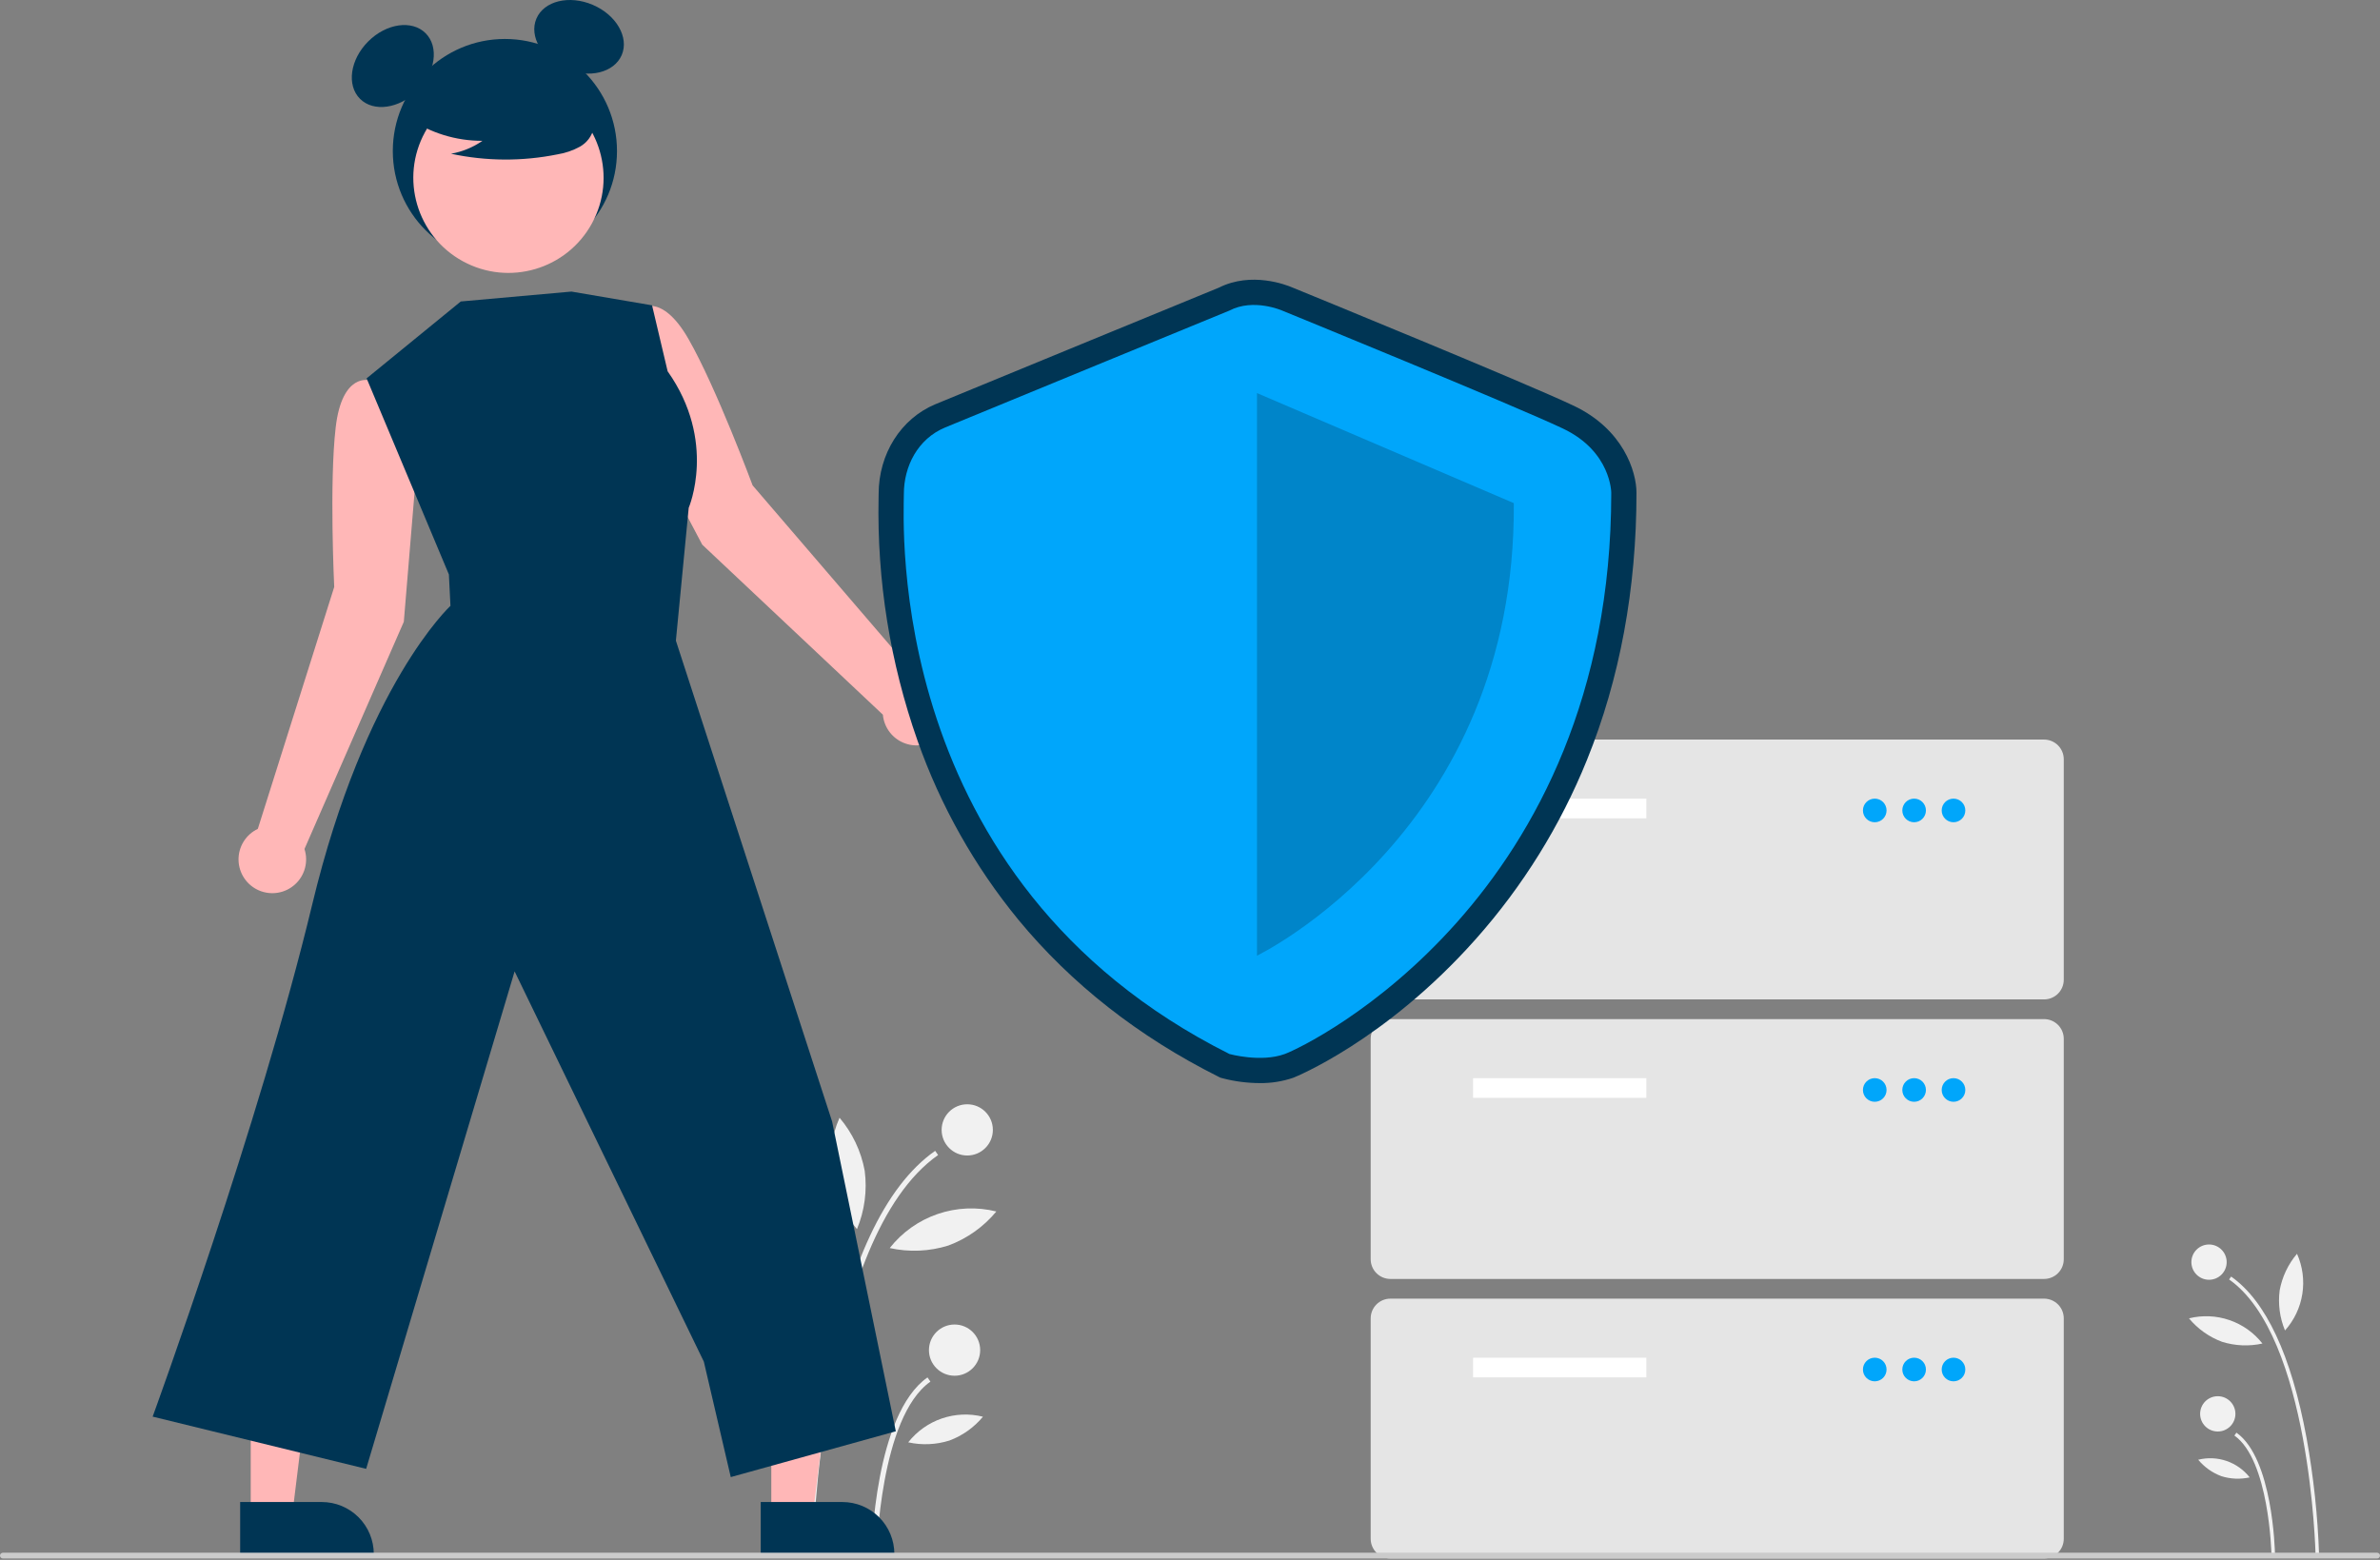 <svg width="360" height="236" viewBox="0 0 360 236" fill="none" xmlns="http://www.w3.org/2000/svg">
<rect x="0" y="0" width="360" height="236" fill="#808080" stroke="none"/>
<g clip-path="url(#clip0)">
<path d="M350.254 235.266L350.787 235.256C350.581 229.32 349.948 223.407 348.892 217.562C346.584 205.048 342.745 196.829 337.483 193.134L337.176 193.571C349.469 202.202 350.247 234.936 350.254 235.266Z" fill="#F1F1F1"/>
<path d="M343.58 235.138L344.114 235.128C344.103 234.537 343.769 220.603 338.284 216.752L337.977 217.189C343.241 220.885 343.578 234.996 343.58 235.138Z" fill="#F1F1F1"/>
<path d="M334.139 193.619C335.613 193.619 336.808 192.424 336.808 190.95C336.808 189.476 335.613 188.281 334.139 188.281C332.665 188.281 331.47 189.476 331.47 190.95C331.47 192.424 332.665 193.619 334.139 193.619Z" fill="#F1F1F1"/>
<path d="M335.461 216.575C336.935 216.575 338.13 215.38 338.13 213.906C338.13 212.432 336.935 211.237 335.461 211.237C333.987 211.237 332.792 212.432 332.792 213.906C332.792 215.38 333.987 216.575 335.461 216.575Z" fill="#F1F1F1"/>
<path d="M344.824 195.219C344.557 197.279 344.835 199.372 345.63 201.29C347.02 199.737 347.931 197.815 348.253 195.756C348.575 193.697 348.295 191.589 347.447 189.686C346.103 191.269 345.199 193.177 344.824 195.219Z" fill="#F1F1F1"/>
<path d="M336.099 203.002C338.08 203.624 340.19 203.715 342.217 203.266C340.93 201.627 339.196 200.395 337.225 199.719C335.254 199.043 333.129 198.951 331.107 199.455C332.432 201.054 334.153 202.277 336.099 203.002V203.002Z" fill="#F1F1F1"/>
<path d="M336.001 223.332C337.389 223.768 338.868 223.831 340.289 223.517C339.387 222.368 338.171 221.505 336.79 221.031C335.408 220.557 333.919 220.493 332.502 220.846C333.43 221.966 334.637 222.824 336.001 223.332V223.332Z" fill="#F1F1F1"/>
<path d="M122.917 235.266L122.142 235.251C122.442 226.635 123.361 218.052 124.893 209.568C128.243 191.405 133.815 179.476 141.453 174.113L141.898 174.747C124.056 187.274 122.926 234.787 122.917 235.266Z" fill="#F1F1F1"/>
<path d="M132.603 235.08L131.828 235.065C131.845 234.207 132.329 213.983 140.291 208.393L140.736 209.027C133.095 214.392 132.607 234.874 132.603 235.08Z" fill="#F1F1F1"/>
<path d="M146.306 174.818C148.446 174.818 150.181 173.083 150.181 170.943C150.181 168.803 148.446 167.069 146.306 167.069C144.167 167.069 142.432 168.803 142.432 170.943C142.432 173.083 144.167 174.818 146.306 174.818Z" fill="#F1F1F1"/>
<path d="M144.388 208.138C146.528 208.138 148.262 206.403 148.262 204.263C148.262 202.123 146.528 200.389 144.388 200.389C142.248 200.389 140.513 202.123 140.513 204.263C140.513 206.403 142.248 208.138 144.388 208.138Z" fill="#F1F1F1"/>
<path d="M130.797 177.14C131.185 180.129 130.782 183.167 129.627 185.951C127.611 183.697 126.289 180.907 125.821 177.919C125.353 174.931 125.759 171.871 126.99 169.108C128.941 171.406 130.253 174.176 130.797 177.14V177.14Z" fill="#F1F1F1"/>
<path d="M143.461 188.435C140.586 189.339 137.524 189.471 134.582 188.819C136.45 186.44 138.966 184.653 141.827 183.671C144.688 182.69 147.772 182.557 150.707 183.288C148.784 185.609 146.286 187.384 143.461 188.435Z" fill="#F1F1F1"/>
<path d="M143.604 217.944C141.589 218.577 139.443 218.67 137.38 218.213C138.69 216.545 140.454 215.292 142.459 214.604C144.464 213.917 146.626 213.823 148.683 214.336C147.335 215.962 145.584 217.207 143.604 217.944Z" fill="#F1F1F1"/>
<path d="M63.056 70.272L61.192 58.867L55.928 57.551C55.928 57.551 51.75 56.264 50.774 64.679C49.797 73.094 50.554 88.805 50.554 88.805L38.998 125.402C38.11 125.824 37.363 126.492 36.846 127.328C36.328 128.163 36.063 129.13 36.081 130.112C36.099 131.095 36.399 132.051 36.947 132.867C37.494 133.683 38.265 134.324 39.167 134.713C40.069 135.102 41.065 135.223 42.034 135.061C43.003 134.899 43.905 134.462 44.631 133.8C45.358 133.139 45.879 132.283 46.132 131.333C46.384 130.384 46.358 129.381 46.055 128.446L61.082 94.069L63.056 70.272Z" fill="#FFB7B7"/>
<path d="M95.065 61.297L92.302 50.075L96.626 46.798C96.626 46.798 99.963 43.974 104.165 51.33C108.367 58.686 113.84 73.433 113.84 73.433L138.838 102.553C139.82 102.593 140.77 102.914 141.573 103.479C142.377 104.045 143.001 104.829 143.37 105.74C143.739 106.65 143.839 107.648 143.655 108.613C143.472 109.579 143.015 110.471 142.338 111.183C141.661 111.895 140.793 112.397 139.839 112.629C138.884 112.86 137.882 112.812 136.954 112.489C136.026 112.166 135.211 111.583 134.606 110.809C134.001 110.035 133.632 109.103 133.543 108.124L106.224 82.407L95.065 61.297Z" fill="#FFB7B7"/>
<path d="M116.668 229.29L122.937 229.289L125.919 205.11L116.667 205.11L116.668 229.29Z" fill="#FFB7B7"/>
<path d="M115.069 227.243L127.415 227.243H127.415C129.502 227.243 131.503 228.072 132.978 229.547C134.453 231.022 135.282 233.023 135.283 235.11V235.366L115.07 235.366L115.069 227.243Z" fill="#003554"/>
<path d="M37.925 229.29L44.193 229.289L47.176 205.11L37.923 205.11L37.925 229.29Z" fill="#FFB7B7"/>
<path d="M36.326 227.243L48.671 227.243H48.671C50.758 227.243 52.759 228.072 54.234 229.547C55.71 231.022 56.539 233.023 56.539 235.11V235.366L36.326 235.366L36.326 227.243Z" fill="#003554"/>
<path d="M76.371 39.806C85.735 39.806 93.326 32.215 93.326 22.851C93.326 13.487 85.735 5.896 76.371 5.896C67.008 5.896 59.417 13.487 59.417 22.851C59.417 32.215 67.008 39.806 76.371 39.806Z" fill="#003554"/>
<path d="M63.137 13.71C65.877 10.97 66.433 7.083 64.378 5.028C62.323 2.974 58.436 3.529 55.696 6.269C52.956 9.008 52.401 12.895 54.456 14.95C56.511 17.005 60.398 16.45 63.137 13.71Z" fill="#003554"/>
<path d="M94.043 8.325C95.184 5.653 93.221 2.253 89.658 0.731C86.095 -0.791 82.281 0.141 81.139 2.813C79.998 5.486 81.961 8.886 85.524 10.408C89.087 11.93 92.901 10.998 94.043 8.325Z" fill="#003554"/>
<path d="M89.535 33.801C93.347 26.828 90.784 18.085 83.811 14.273C76.838 10.461 68.095 13.024 64.283 19.997C60.471 26.97 63.034 35.713 70.007 39.525C76.98 43.337 85.723 40.774 89.535 33.801Z" fill="#FFB7B7"/>
<path d="M61.789 17.848C65.078 20.114 68.98 21.32 72.974 21.305C71.549 22.292 69.928 22.959 68.22 23.26C73.53 24.399 79.018 24.43 84.34 23.351C85.523 23.161 86.664 22.769 87.714 22.192C88.237 21.899 88.693 21.5 89.052 21.021C89.411 20.541 89.665 19.991 89.797 19.406C90.151 17.386 88.576 15.55 86.94 14.313C84.436 12.448 81.547 11.163 78.485 10.551C75.422 9.939 72.262 10.015 69.233 10.775C67.255 11.286 65.273 12.15 63.989 13.738C62.704 15.327 62.323 17.776 63.547 19.412L61.789 17.848Z" fill="#003554"/>
<path d="M69.698 45.611L55.456 57.242L67.9 86.913L68.137 91.66C68.137 91.66 55.219 103.571 47.226 136.843C39.233 170.114 23.09 214.325 23.09 214.325L55.385 222.225L77.84 146.961L106.464 206.008L110.536 223.473L135.501 216.542L125.866 169.674L102.235 96.924L104.175 76.825C104.175 76.825 108.5 66.793 100.987 56.173L98.631 46.193L86.433 44.114L69.698 45.611Z" fill="#003554"/>
<path d="M309.188 151.204H210.309C209.52 151.203 208.763 150.889 208.204 150.331C207.646 149.773 207.332 149.016 207.331 148.226V114.869C207.332 114.08 207.646 113.323 208.204 112.764C208.763 112.206 209.52 111.892 210.309 111.891H309.188C309.978 111.892 310.735 112.206 311.293 112.764C311.851 113.323 312.165 114.08 312.166 114.869V148.226C312.165 149.016 311.851 149.773 311.293 150.331C310.735 150.889 309.978 151.203 309.188 151.204V151.204Z" fill="#E5E5E5"/>
<path d="M249.027 120.826H222.818V123.804H249.027V120.826Z" fill="white"/>
<path d="M283.575 124.4C284.562 124.4 285.362 123.6 285.362 122.613C285.362 121.626 284.562 120.826 283.575 120.826C282.588 120.826 281.788 121.626 281.788 122.613C281.788 123.6 282.588 124.4 283.575 124.4Z" fill="#00A6FB"/>
<path d="M289.531 124.4C290.518 124.4 291.318 123.6 291.318 122.613C291.318 121.626 290.518 120.826 289.531 120.826C288.544 120.826 287.744 121.626 287.744 122.613C287.744 123.6 288.544 124.4 289.531 124.4Z" fill="#00A6FB"/>
<path d="M295.488 124.4C296.475 124.4 297.275 123.6 297.275 122.613C297.275 121.626 296.475 120.826 295.488 120.826C294.501 120.826 293.701 121.626 293.701 122.613C293.701 123.6 294.501 124.4 295.488 124.4Z" fill="#00A6FB"/>
<path d="M309.188 193.495H210.309C209.52 193.494 208.763 193.18 208.204 192.622C207.646 192.064 207.332 191.307 207.331 190.517V157.16C207.332 156.371 207.646 155.614 208.204 155.055C208.763 154.497 209.52 154.183 210.309 154.182H309.188C309.978 154.183 310.735 154.497 311.293 155.055C311.851 155.614 312.165 156.371 312.166 157.16V190.517C312.165 191.307 311.851 192.064 311.293 192.622C310.735 193.18 309.978 193.494 309.188 193.495V193.495Z" fill="#E5E5E5"/>
<path d="M249.027 163.117H222.818V166.095H249.027V163.117Z" fill="white"/>
<path d="M283.575 166.691C284.562 166.691 285.362 165.891 285.362 164.904C285.362 163.917 284.562 163.117 283.575 163.117C282.588 163.117 281.788 163.917 281.788 164.904C281.788 165.891 282.588 166.691 283.575 166.691Z" fill="#00A6FB"/>
<path d="M289.531 166.691C290.518 166.691 291.318 165.891 291.318 164.904C291.318 163.917 290.518 163.117 289.531 163.117C288.544 163.117 287.744 163.917 287.744 164.904C287.744 165.891 288.544 166.691 289.531 166.691Z" fill="#00A6FB"/>
<path d="M295.488 166.691C296.475 166.691 297.275 165.891 297.275 164.904C297.275 163.917 296.475 163.117 295.488 163.117C294.501 163.117 293.701 163.917 293.701 164.904C293.701 165.891 294.501 166.691 295.488 166.691Z" fill="#00A6FB"/>
<path d="M309.188 235.787H210.309C209.52 235.786 208.763 235.472 208.204 234.914C207.646 234.355 207.332 233.598 207.331 232.809V199.452C207.332 198.662 207.646 197.905 208.204 197.347C208.763 196.789 209.52 196.475 210.309 196.474H309.188C309.978 196.475 310.735 196.789 311.293 197.347C311.851 197.905 312.165 198.662 312.166 199.452V232.809C312.165 233.598 311.851 234.355 311.293 234.914C310.735 235.472 309.978 235.786 309.188 235.787Z" fill="#E5E5E5"/>
<path d="M249.027 205.409H222.818V208.387H249.027V205.409Z" fill="white"/>
<path d="M283.575 208.983C284.562 208.983 285.362 208.183 285.362 207.196C285.362 206.209 284.562 205.409 283.575 205.409C282.588 205.409 281.788 206.209 281.788 207.196C281.788 208.183 282.588 208.983 283.575 208.983Z" fill="#00A6FB"/>
<path d="M289.531 208.983C290.518 208.983 291.318 208.183 291.318 207.196C291.318 206.209 290.518 205.409 289.531 205.409C288.544 205.409 287.744 206.209 287.744 207.196C287.744 208.183 288.544 208.983 289.531 208.983Z" fill="#00A6FB"/>
<path d="M295.488 208.983C296.475 208.983 297.275 208.183 297.275 207.196C297.275 206.209 296.475 205.409 295.488 205.409C294.501 205.409 293.701 206.209 293.701 207.196C293.701 208.183 294.501 208.983 295.488 208.983Z" fill="#00A6FB"/>
<path d="M190.534 163.863C188.651 163.857 186.776 163.615 184.953 163.141L184.593 163.042L184.26 162.875C172.21 156.834 162.045 148.854 154.045 139.157C147.424 131.083 142.261 121.915 138.79 112.067C134.638 100.276 132.641 87.835 132.894 75.337C132.899 75.075 132.903 74.873 132.903 74.733C132.903 68.658 136.275 63.327 141.494 61.153C145.488 59.488 181.754 44.593 184.374 43.516C189.309 41.044 194.574 43.107 195.416 43.468C197.306 44.241 230.832 57.953 238.076 61.403C245.543 64.959 247.535 71.346 247.535 74.559C247.535 89.108 245.015 102.705 240.046 114.973C236.033 124.903 230.344 134.07 223.229 142.075C209.501 157.524 195.77 163 195.637 163.049C193.996 163.613 192.269 163.889 190.534 163.863V163.863ZM187.305 155.864C188.495 156.131 191.236 156.532 193.023 155.88C195.292 155.052 206.785 149.092 217.525 137.006C232.364 120.307 239.894 99.315 239.905 74.613C239.878 74.113 239.523 70.543 234.796 68.293C227.691 64.909 192.844 50.661 192.493 50.517L192.397 50.476C191.667 50.17 189.342 49.526 187.74 50.365L187.42 50.515C187.031 50.674 148.535 66.486 144.429 68.196C141.557 69.393 140.533 72.358 140.533 74.733C140.533 74.906 140.529 75.159 140.523 75.485C140.195 92.387 144.106 133.978 187.305 155.864Z" fill="#003554"/>
<path d="M185.97 46.985C185.97 46.985 147.124 62.94 142.961 64.674C138.799 66.408 136.718 70.57 136.718 74.733C136.718 78.895 133.597 133.205 185.97 159.464C185.97 159.464 190.724 160.779 194.33 159.464C197.936 158.149 243.72 135.951 243.72 74.559C243.72 74.559 243.72 68.316 236.436 64.847C229.152 61.379 193.937 46.985 193.937 46.985C193.937 46.985 189.612 45.077 185.97 46.985Z" fill="#00A6FB"/>
<path opacity="0.2" d="M190.132 59.472V144.585C190.132 144.585 229.326 125.719 228.979 76.12L190.132 59.472Z" fill="black"/>
<path d="M359.564 235.787H0.436C0.32 235.787 0.209 235.741 0.128 235.659C0.046 235.577 0 235.466 0 235.351C0 235.235 0.046 235.124 0.128 235.043C0.209 234.961 0.32 234.915 0.436 234.915H359.564C359.68 234.915 359.791 234.961 359.872 235.043C359.954 235.124 360 235.235 360 235.351C360 235.466 359.954 235.577 359.872 235.659C359.791 235.741 359.68 235.787 359.564 235.787Z" fill="#CBCBCB"/>
</g>
<defs>
<clipPath id="clip0">
<rect width="360" height="235.787" fill="white"/>
</clipPath>
</defs>
</svg>
